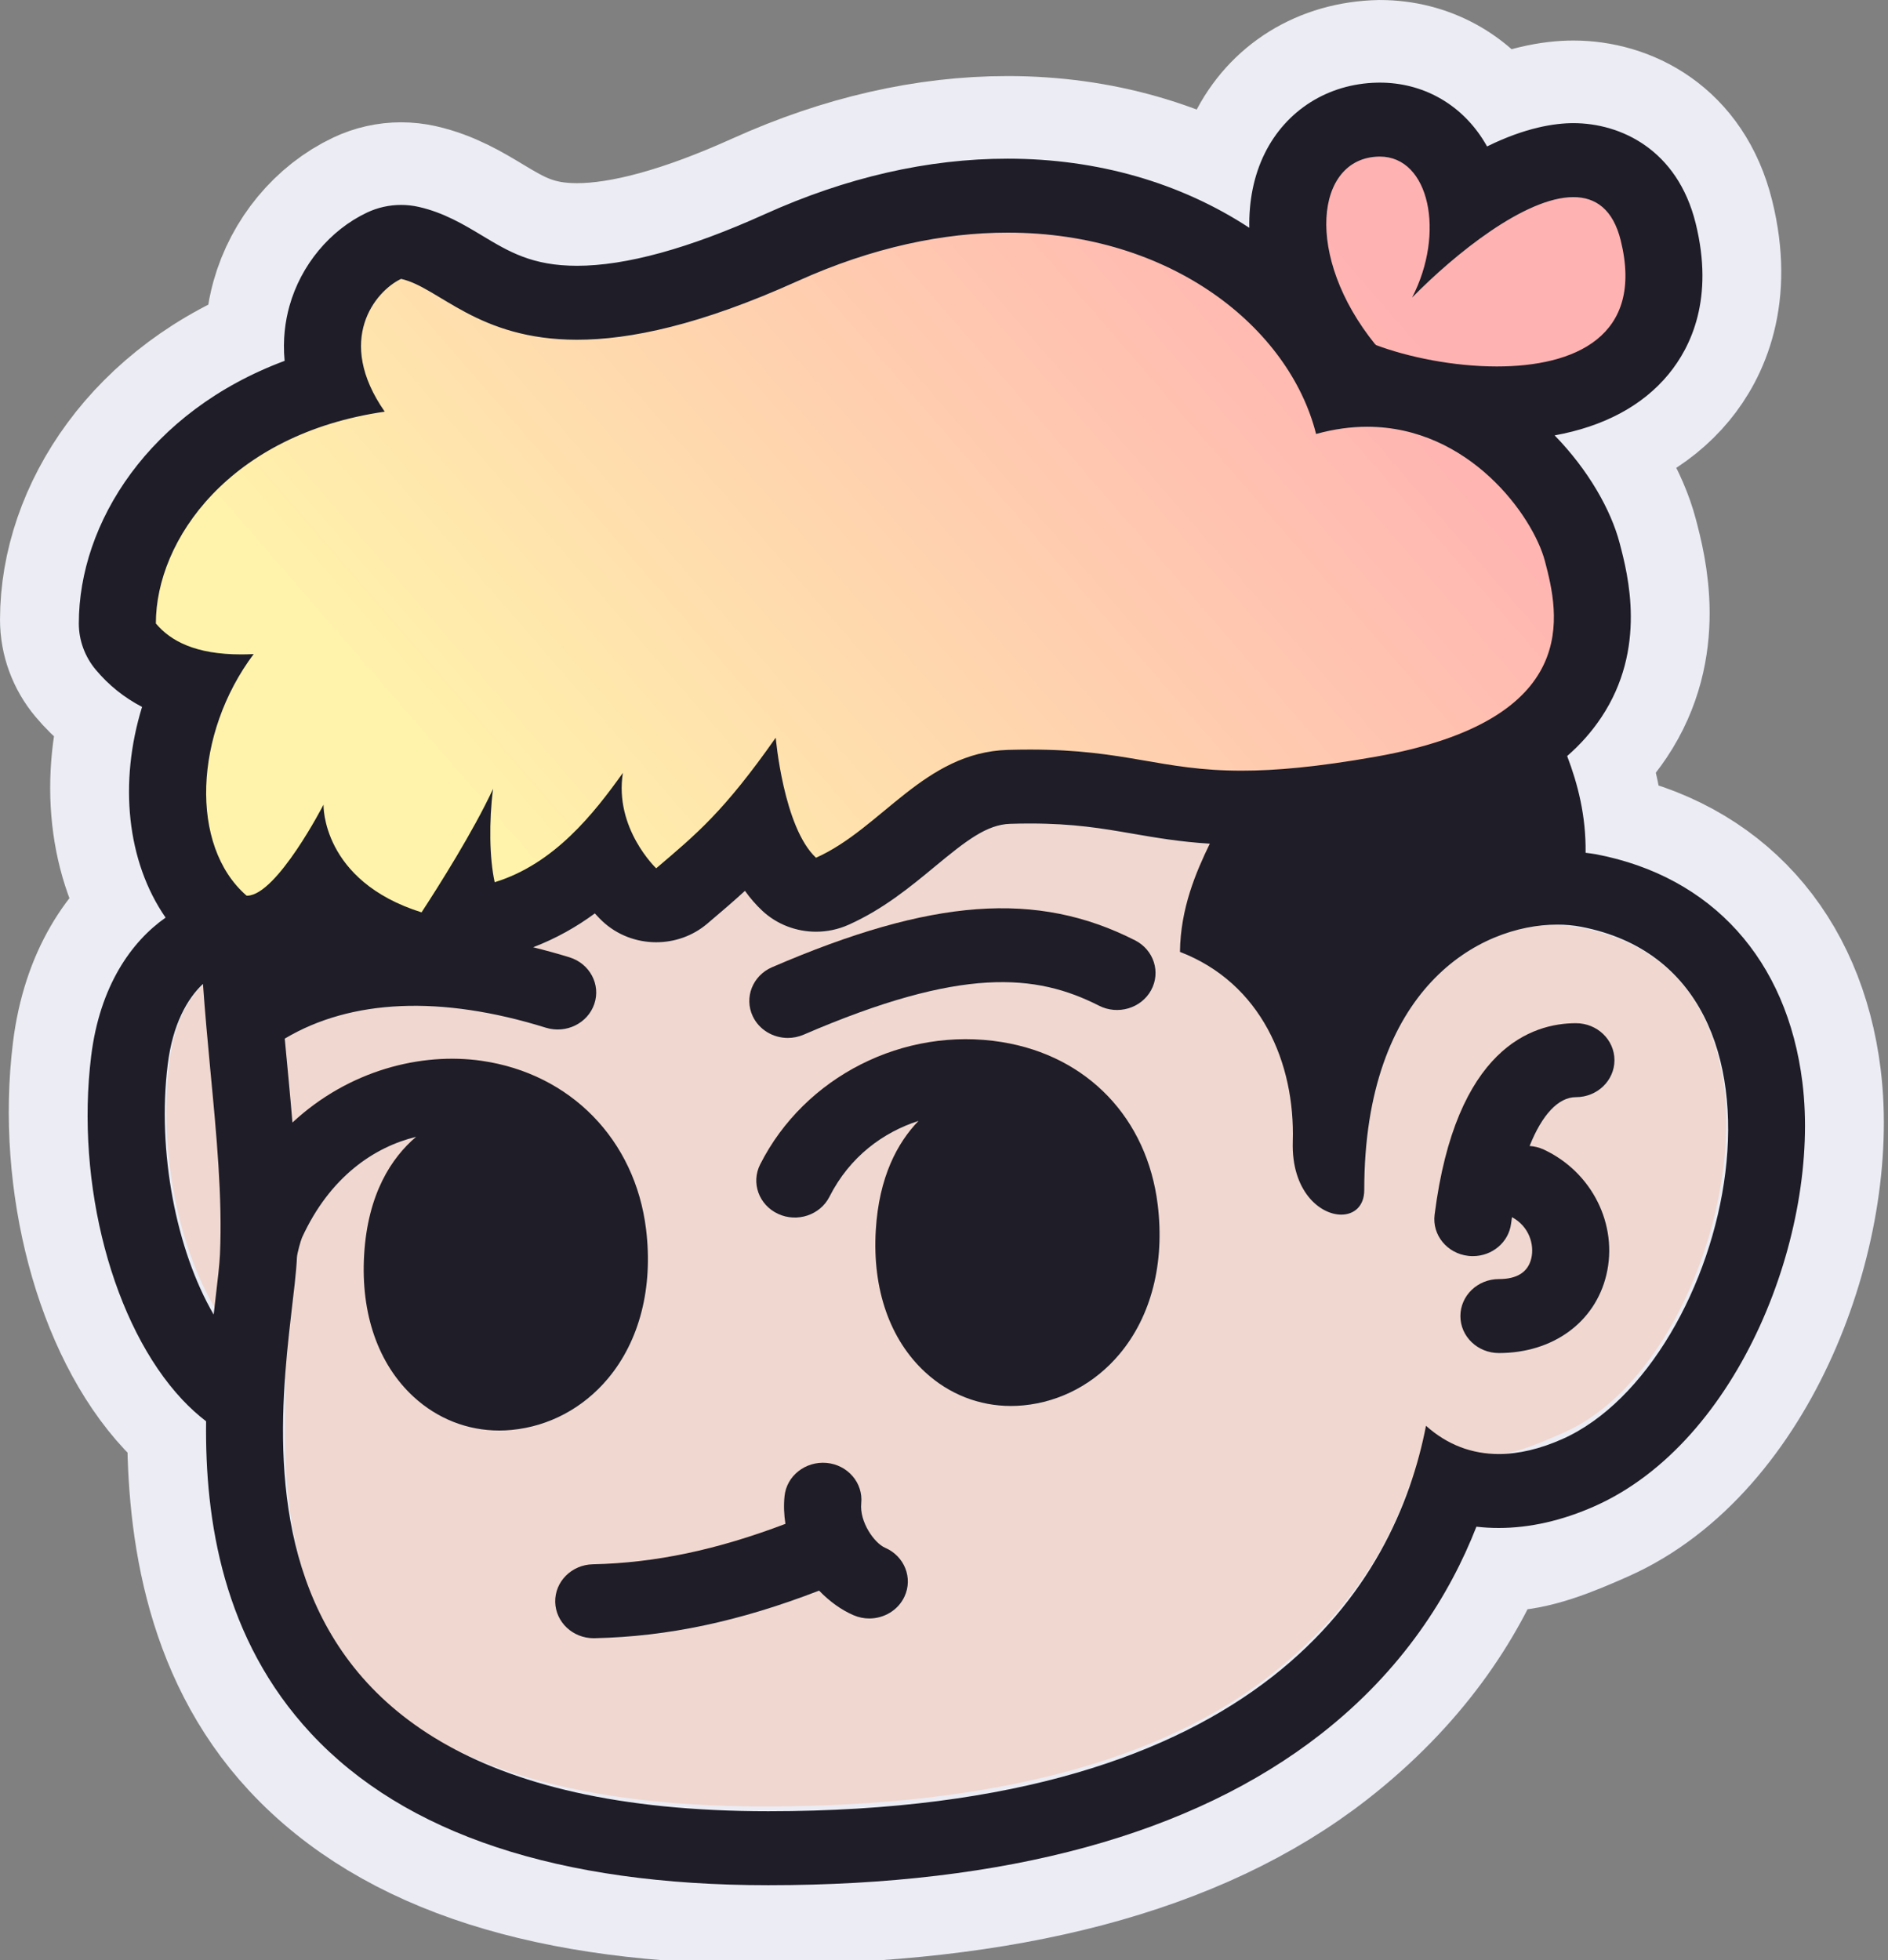 <?xml version="1.0" encoding="UTF-8"?>
<svg width="105px" height="109px" viewBox="0 0 105 109" version="1.1" xmlns="http://www.w3.org/2000/svg" xmlns:xlink="http://www.w3.org/1999/xlink">
    <rect x="0" y="0" width="105" height="109" fill="#808080" stroke="none"/>
    <!-- Generator: Sketch 50.2 (55047) - http://www.bohemiancoding.com/sketch -->
    <title>Artboard 1</title>
    <desc>Created with Sketch.</desc>
    <defs>
        <linearGradient x1="18.716%" y1="75.502%" x2="91.75%" y2="41.743%" id="linearGradient-1">
            <stop stop-color="#FFF3AB" offset="0%"></stop>
            <stop stop-color="#FFB2B2" offset="100%"></stop>
        </linearGradient>
    </defs>
    <g id="Artboard-1" stroke="none" stroke-width="1" fill="none" fill-rule="evenodd">
        <path d="M100.241,59.99 C99.398,53.156 95.217,48.528 88.766,47.292 C88.576,47.256 88.378,47.237 88.181,47.21 C88.209,45.148 87.744,43.373 87.156,41.831 C87.894,41.186 88.523,40.476 89.046,39.696 C91.616,35.852 90.536,31.743 90.075,29.988 C89.592,28.148 88.34,25.929 86.46,23.999 C89.182,23.506 91.345,22.359 92.796,20.597 C94.054,19.071 95.335,16.376 94.303,12.205 C93.288,8.101 90.125,6.638 87.504,6.637 C86.471,6.637 84.844,6.876 82.702,7.932 C82.623,7.789 82.538,7.649 82.45,7.511 C81.166,5.524 79.085,4.384 76.738,4.384 C73.859,4.446 71.527,5.915 70.339,8.317 C69.725,9.556 69.451,10.968 69.479,12.456 C65.653,9.948 61.027,8.613 56.04,8.613 C51.611,8.613 47.064,9.652 42.526,11.702 C38.314,13.604 34.803,14.569 32.093,14.569 C29.602,14.569 28.303,13.788 26.801,12.884 C25.804,12.284 24.677,11.606 23.281,11.293 C22.96,11.221 22.633,11.185 22.306,11.185 C21.654,11.185 21.006,11.328 20.413,11.609 C18.345,12.586 16.732,14.532 16.095,16.813 C15.867,17.633 15.717,18.664 15.829,19.854 C8.295,22.661 4.384,28.87 4.384,34.458 C4.384,35.394 4.717,36.303 5.327,37.032 C6.044,37.889 6.903,38.578 7.9,39.098 C6.603,43.308 7.048,47.691 9.21,50.815 C7.298,52.155 5.551,54.63 5.072,58.501 C4.19,65.638 6.274,73.501 10.14,77.622 C10.563,78.073 11.006,78.471 11.462,78.823 C11.392,84.324 12.18,91.346 17.077,96.604 C22.289,102.202 30.859,104.835 42.526,104.835 C55.767,104.835 66.205,102.173 73.344,96.604 C77.928,93.028 80.608,88.979 82.082,85.211 C82.49,85.258 83.02,85.211 83.439,85.211 C85.165,85.211 86.958,84.458 88.766,83.658 C96.85,80.076 101.26,68.258 100.241,59.99 Z" id="Stroke-3" stroke="#EBECF4" stroke-width="8.767" fill="#F0D7CF"></path>
        <polygon id="Path" fill="url(#linearGradient-1)" points="81.44 44.934 57.479 44.934 45.533 49.371 40.99 47.152 35.729 50.658 32.021 49.371 23.438 53.195 11.703 50.658 9.528 44.934 9.528 38.747 6.196 35.482 9.528 27.111 18.104 20.618 20.884 12.915 32.021 16.4 45.533 12.915 57.479 10.838 71.161 16.4 72.6 9.464 78.161 7.047 81.44 10.838 88.961 9.464 93.226 12.915 91.464 20.618 86.063 22.086 81.44 22.086 88.961 30.121 88.961 35.482"></polygon>
        <path d="M87.645,61.01 C88.828,61.01 89.787,60.09 89.787,58.953 C89.787,57.819 88.828,56.898 87.645,56.898 C85.212,56.898 80.958,58.281 79.785,67.546 C79.641,68.674 80.477,69.698 81.652,69.835 C81.74,69.846 81.828,69.85 81.914,69.85 C82.981,69.85 83.905,69.085 84.038,68.041 C84.052,67.919 84.072,67.803 84.088,67.683 C85.03,68.186 85.347,69.2 85.161,69.977 C84.979,70.74 84.373,71.126 83.361,71.126 C82.178,71.126 81.219,72.047 81.219,73.183 C81.219,74.32 82.178,75.239 83.361,75.239 C86.36,75.239 88.706,73.534 89.336,70.897 C90.004,68.108 88.54,65.174 85.853,63.923 C85.599,63.806 85.333,63.742 85.068,63.725 C85.751,62.008 86.655,61.01 87.645,61.01" id="Fill-5" fill="#1E1D28"></path>
        <path d="M49.223,86.066 C48.629,85.81 47.792,84.632 47.897,83.591 C48.01,82.462 47.148,81.457 45.97,81.348 C44.792,81.246 43.745,82.068 43.632,83.198 C43.579,83.722 43.602,84.238 43.681,84.738 C39.86,86.188 36.437,86.91 32.972,86.986 C31.788,87.011 30.852,87.953 30.878,89.087 C30.906,90.208 31.859,91.097 33.019,91.097 C33.036,91.097 33.052,91.097 33.069,91.096 C37.149,91.007 41.129,90.16 45.554,88.45 C46.135,89.055 46.797,89.528 47.47,89.818 C47.755,89.941 48.052,89.999 48.345,89.999 C49.163,89.999 49.946,89.545 50.301,88.783 C50.785,87.747 50.302,86.53 49.223,86.066" id="Fill-7" fill="#1E1D28"></path>
        <path d="M43.816,57.717 C44.111,57.717 44.408,57.657 44.694,57.535 C53.49,53.739 57.62,54.145 61.12,55.923 C62.164,56.455 63.462,56.072 64.014,55.069 C64.569,54.066 64.171,52.821 63.124,52.289 C57.67,49.517 51.822,49.95 42.937,53.785 C41.858,54.251 41.377,55.468 41.861,56.504 C42.218,57.266 42.999,57.717 43.816,57.717" id="Fill-9" fill="#1E1D28"></path>
        <path d="M55.727,57.948 C50.273,57.064 44.747,59.861 42.276,64.75 C41.759,65.771 42.204,67.002 43.268,67.498 C44.331,67.995 45.614,67.567 46.13,66.546 C47.266,64.3 49.137,62.956 51.083,62.33 C49.916,63.537 48.882,65.436 48.706,68.413 C48.511,71.694 49.49,74.498 51.459,76.309 C52.787,77.531 54.456,78.182 56.219,78.182 C56.449,78.182 56.679,78.172 56.913,78.149 C58.987,77.95 60.887,76.936 62.263,75.294 C64.028,73.188 64.782,70.24 64.386,66.994 C63.799,62.186 60.482,58.72 55.727,57.948" id="Fill-11" fill="#1E1D28"></path>
        <path d="M86.881,80.026 C85.653,80.57 84.469,80.854 83.352,80.854 C81.864,80.854 80.497,80.35 79.306,79.284 C77.627,87.942 70.344,100.718 42.734,100.718 C9.36,100.718 16.217,76.577 16.514,69.919 C16.524,69.697 16.726,68.974 16.798,68.815 C18.349,65.436 20.81,63.784 23.14,63.216 C21.777,64.378 20.453,66.373 20.251,69.779 C20.057,73.058 21.034,75.862 23.003,77.673 C24.331,78.895 26.001,79.548 27.766,79.548 C27.994,79.548 28.226,79.537 28.457,79.514 C30.532,79.315 32.433,78.301 33.809,76.659 C35.572,74.553 36.326,71.606 35.931,68.359 C35.323,63.38 31.734,59.702 26.785,58.988 C23.443,58.509 19.413,59.497 16.264,62.421 C16.135,60.877 15.983,59.317 15.836,57.755 C19.533,55.552 24.538,55.337 30.355,57.147 C31.48,57.497 32.688,56.906 33.053,55.825 C33.418,54.746 32.801,53.586 31.676,53.235 C30.98,53.019 30.308,52.839 29.649,52.675 C30.932,52.185 32.079,51.532 33.081,50.793 C33.276,51.007 33.42,51.149 33.485,51.21 C34.317,51.999 35.404,52.396 36.495,52.396 C37.508,52.396 38.523,52.053 39.335,51.362 L39.495,51.226 C40.166,50.656 40.796,50.121 41.43,49.537 C41.719,49.941 42.041,50.315 42.398,50.648 C43.215,51.409 44.292,51.81 45.383,51.81 C45.995,51.81 46.611,51.684 47.191,51.425 C49.12,50.563 50.642,49.304 51.985,48.193 C53.738,46.742 54.879,45.851 56.178,45.811 C56.564,45.798 56.931,45.793 57.28,45.793 C59.719,45.793 61.296,46.066 62.967,46.354 C64.277,46.58 65.619,46.812 67.283,46.914 C66.509,48.505 65.651,50.515 65.623,52.932 C70.136,54.668 72.031,59.112 71.897,63.482 C71.813,66.225 73.4,67.542 74.594,67.542 C75.302,67.542 75.872,67.079 75.872,66.174 C75.872,54.939 82.278,51.415 86.598,51.415 C87.069,51.415 87.518,51.458 87.929,51.536 C101.381,54.113 96.233,75.882 86.881,80.026 M9.327,59.195 C9.602,56.966 10.414,55.531 11.288,54.714 C11.402,56.317 11.547,57.908 11.694,59.463 C12.044,63.13 12.374,66.594 12.234,69.743 C12.208,70.316 12.108,71.172 11.991,72.162 C11.956,72.461 11.919,72.775 11.883,73.099 C9.801,69.527 8.73,64.032 9.327,59.195 M8.668,34.669 C8.668,30.015 12.787,24.132 21.397,22.892 C18.62,18.912 20.869,16.188 22.307,15.508 C24.435,15.985 26.545,18.892 32.093,18.892 C35.038,18.892 38.953,18.072 44.352,15.633 C48.539,13.742 52.485,12.936 56.04,12.936 C65.154,12.936 71.706,18.234 73.193,24.132 C74.192,23.855 75.14,23.731 76.035,23.731 C81.708,23.731 85.264,28.702 85.921,31.205 C86.683,34.103 88.118,40.025 76.507,42.079 C73.267,42.652 70.931,42.855 69.055,42.855 C64.536,42.855 62.682,41.681 57.28,41.681 C56.887,41.681 56.474,41.687 56.04,41.7 C51.396,41.844 49.039,46.063 45.382,47.697 C43.569,46.008 43.142,41.022 43.142,41.022 C40.257,45.127 38.757,46.36 36.494,48.284 C36.494,48.284 34.152,46.063 34.641,42.978 C33.035,45.23 30.831,48.04 27.512,49.058 C27.217,47.717 27.19,45.675 27.422,43.864 C26.336,46.207 24.404,49.264 23.444,50.734 C17.87,48.982 17.992,44.746 17.992,44.746 C17.992,44.746 15.41,49.756 13.765,49.806 C13.746,49.803 13.728,49.803 13.709,49.801 C10.53,47.04 10.787,40.797 14.107,36.372 C13.864,36.384 13.632,36.39 13.408,36.39 C10.89,36.39 9.492,35.654 8.668,34.669 M76.678,8.708 C76.698,8.708 76.718,8.707 76.738,8.707 C79.494,8.708 80.392,12.953 78.533,16.546 C80.899,14.131 84.825,10.96 87.503,10.961 C88.737,10.961 89.706,11.634 90.135,13.366 C91.462,18.73 87.543,20.378 83.247,20.378 C80.831,20.378 78.295,19.856 76.508,19.182 C76.504,19.171 76.51,19.149 76.51,19.134 C76.502,19.141 76.495,19.149 76.487,19.156 C72.518,14.257 73.143,8.786 76.678,8.708 M100.241,60.201 C99.399,53.367 95.217,48.739 88.767,47.504 C88.576,47.467 88.378,47.448 88.182,47.421 C88.209,45.359 87.744,43.584 87.156,42.042 C87.895,41.398 88.524,40.687 89.046,39.906 C91.616,36.064 90.536,31.954 90.075,30.199 C89.592,28.359 88.34,26.14 86.46,24.21 C89.183,23.717 91.346,22.57 92.796,20.809 C94.054,19.282 95.335,16.587 94.303,12.416 C93.288,8.312 90.125,6.849 87.504,6.848 C86.472,6.848 84.844,7.087 82.702,8.143 C82.623,8 82.538,7.86 82.45,7.723 C81.166,5.735 79.085,4.595 76.738,4.595 L76.58,4.597 C73.86,4.657 71.527,6.127 70.339,8.528 C69.726,9.767 69.451,11.178 69.48,12.668 C65.653,10.16 61.027,8.824 56.04,8.824 C51.611,8.823 47.065,9.863 42.527,11.913 C38.315,13.816 34.804,14.78 32.093,14.78 C29.603,14.78 28.304,13.999 26.801,13.094 C25.805,12.496 24.677,11.817 23.281,11.504 C22.96,11.432 22.633,11.396 22.307,11.396 C21.654,11.396 21.006,11.539 20.413,11.819 C18.346,12.797 16.733,14.743 16.096,17.024 C15.867,17.844 15.717,18.875 15.829,20.066 C8.295,22.872 4.384,29.081 4.384,34.669 C4.384,35.606 4.717,36.514 5.327,37.244 C6.044,38.1 6.903,38.79 7.901,39.31 C6.604,43.52 7.048,47.902 9.21,51.026 C7.298,52.366 5.551,54.841 5.072,58.712 C4.191,65.849 6.275,73.713 10.141,77.834 C10.564,78.284 11.006,78.683 11.462,79.034 C11.393,84.536 12.401,91.135 17.297,96.394 C22.509,101.992 31.067,104.831 42.734,104.831 C55.975,104.831 66.309,102.007 73.446,96.439 C78.03,92.863 80.635,88.663 82.11,84.895 C82.519,84.943 82.933,84.966 83.352,84.966 C85.077,84.966 86.869,84.56 88.677,83.759 C96.761,80.177 101.26,68.468 100.241,60.201" id="Fill-13" fill="#1E1D28"></path>
    </g>
</svg>